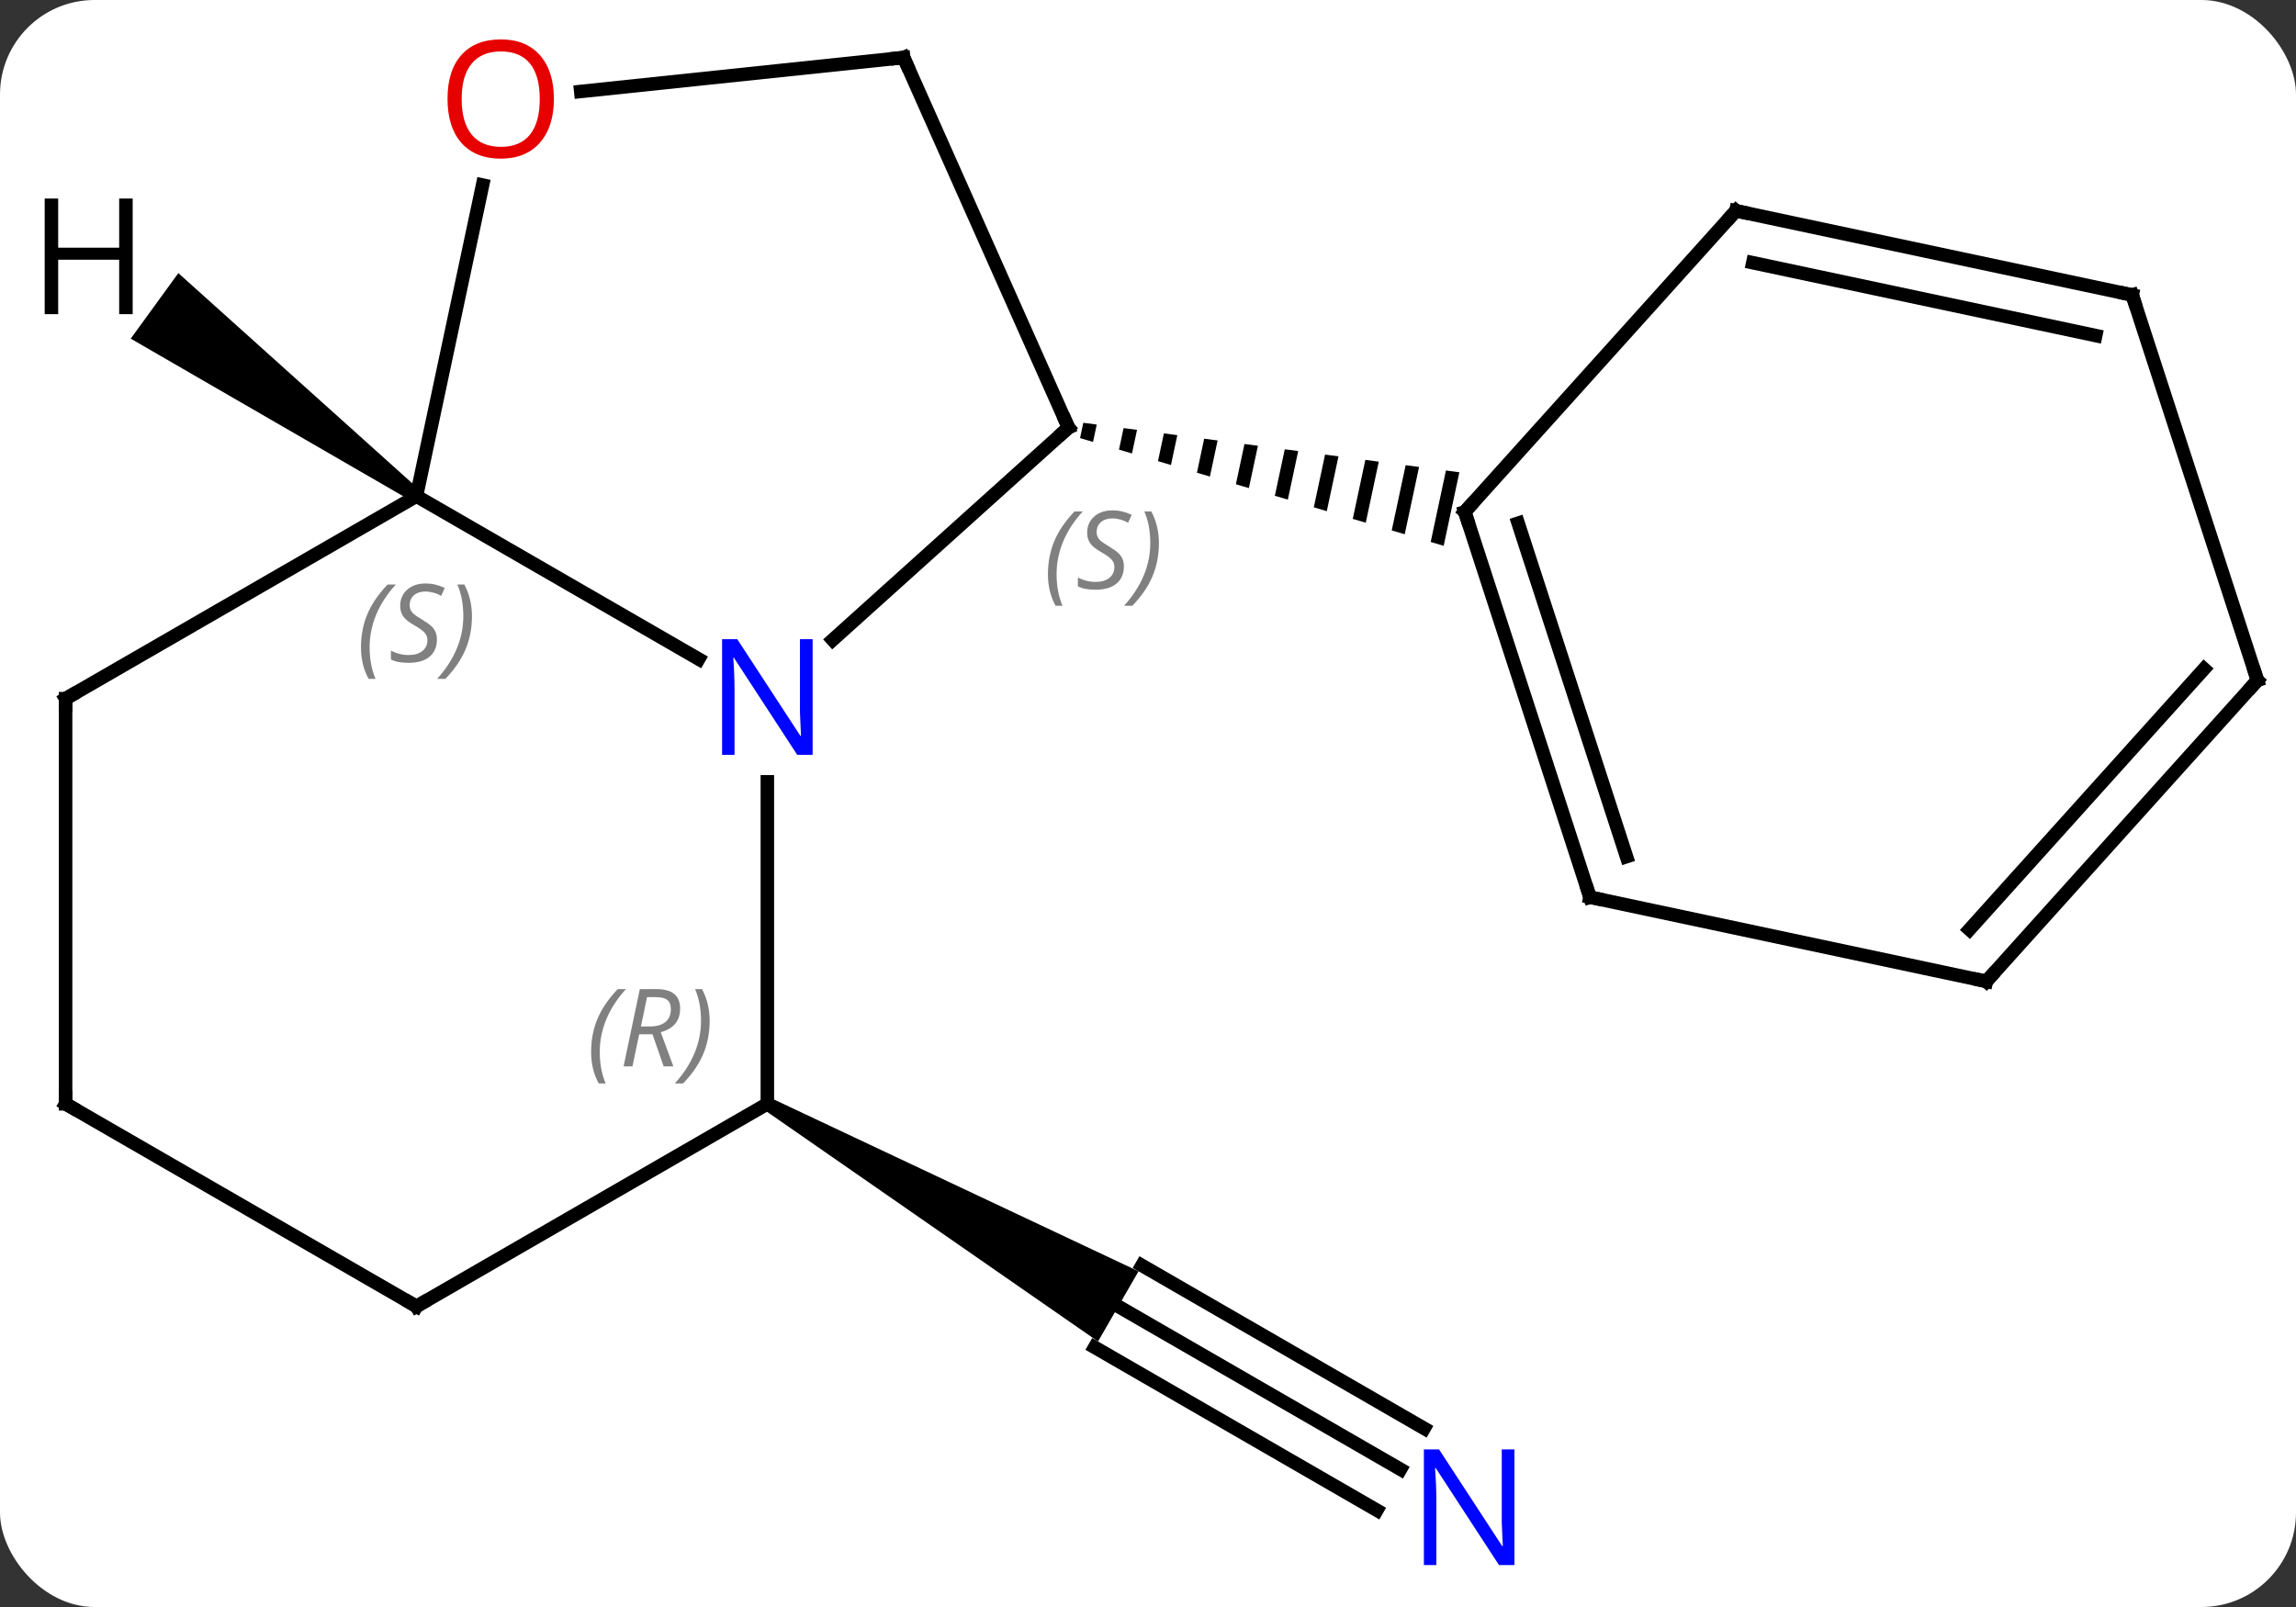 <svg width="170" viewBox="0 0 170 119" style="fill-opacity:1; color-rendering:auto; color-interpolation:auto; text-rendering:auto; stroke:black; stroke-linecap:square; stroke-miterlimit:10; shape-rendering:auto; stroke-opacity:1; fill:black; stroke-dasharray:none; font-weight:normal; stroke-width:1; font-family:'Open Sans'; font-style:normal; stroke-linejoin:miter; font-size:12; stroke-dashoffset:0; image-rendering:auto;" height="119" class="cas-substance-image" xmlns:xlink="http://www.w3.org/1999/xlink" xmlns="http://www.w3.org/2000/svg"><rect x="0" y="0" width="170" height="119" fill="#333333" stroke="none"/><svg class="cas-substance-single-component"><rect y="0" x="0" width="170" stroke="none" ry="7" rx="7" height="119" fill="white" class="cas-substance-group"/><svg y="0" x="0" width="170" viewBox="0 0 170 119" style="fill:black;" height="119" class="cas-substance-single-component-image"><svg><g><g transform="translate(86,58)" style="text-rendering:geometricPrecision; color-rendering:optimizeQuality; color-interpolation:linearRGB; stroke-linecap:butt; image-rendering:optimizeQuality;"><line y2="50.804" y1="38.739" x2="17.695" x1="-3.201" style="fill:none;"/><line y2="47.773" y1="35.708" x2="19.445" x1="-1.451" style="fill:none;"/><line y2="53.835" y1="41.77" x2="15.945" x1="-4.951" style="fill:none;"/><path style="stroke:none;" d="M-29.434 24.172 L-28.934 23.306 L-1.701 36.141 L-4.701 41.337 Z"/><line y2="-26.334" y1="-10.617" x2="-6.888" x1="-24.346" style="fill:none;"/><line y2="-21.261" y1="-9.196" x2="-55.164" x1="-34.268" style="fill:none;"/><line y2="23.739" y1="-0.105" x2="-29.184" x1="-29.184" style="fill:none;"/><line y2="-53.739" y1="-26.334" x2="-19.092" x1="-6.888" style="fill:none;"/><path style="stroke:none;" d="M-5.79 -26.692 L-6.031 -25.56 L-6.031 -25.56 L-5.07 -25.275 L-5.07 -25.275 L-4.796 -26.561 L-4.796 -26.561 L-5.79 -26.692 ZM-2.807 -26.3 L-3.147 -24.706 L-3.147 -24.706 L-2.185 -24.421 L-2.185 -24.421 L-1.812 -26.169 L-1.812 -26.169 L-2.807 -26.3 ZM0.177 -25.907 L-0.262 -23.851 L-0.262 -23.851 L0.7 -23.566 L0.7 -23.566 L1.171 -25.776 L1.171 -25.776 L0.177 -25.907 ZM3.16 -25.515 L2.623 -22.996 L2.623 -22.996 L3.584 -22.711 L3.584 -22.711 L4.154 -25.384 L4.154 -25.384 L3.16 -25.515 ZM6.143 -25.122 L5.507 -22.141 L5.507 -22.141 L6.469 -21.856 L6.469 -21.856 L7.138 -24.991 L7.138 -24.991 L6.143 -25.122 ZM9.127 -24.73 L8.392 -21.287 L8.392 -21.287 L9.354 -21.002 L9.354 -21.002 L10.121 -24.599 L10.121 -24.599 L9.127 -24.73 ZM12.11 -24.337 L11.277 -20.432 L11.277 -20.432 L12.238 -20.147 L12.238 -20.147 L13.104 -24.206 L13.104 -24.206 L12.11 -24.337 ZM15.093 -23.945 L14.161 -19.577 L14.161 -19.577 L15.123 -19.292 L15.123 -19.292 L16.087 -23.814 L16.087 -23.814 L15.093 -23.945 ZM18.076 -23.552 L17.046 -18.722 L17.046 -18.722 L18.008 -18.437 L19.071 -23.422 L19.071 -23.422 L18.076 -23.552 ZM21.06 -23.16 L19.931 -17.867 L19.931 -17.867 L20.892 -17.583 L20.892 -17.583 L22.054 -23.029 L22.054 -23.029 L21.06 -23.16 Z"/><line y2="-44.296" y1="-21.261" x2="-50.268" x1="-55.164" style="fill:none;"/><line y2="-6.261" y1="-21.261" x2="-81.144" x1="-55.164" style="fill:none;"/><line y2="38.739" y1="23.739" x2="-55.164" x1="-29.184" style="fill:none;"/><line y2="-51.227" y1="-53.739" x2="-43.001" x1="-19.092" style="fill:none;"/><line y2="23.739" y1="-6.261" x2="-81.144" x1="-81.144" style="fill:none;"/><line y2="23.739" y1="38.739" x2="-81.144" x1="-55.164" style="fill:none;"/><line y2="8.436" y1="-20.097" x2="31.725" x1="22.455" style="fill:none;"/><line y2="5.433" y1="-19.257" x2="34.429" x1="26.408" style="fill:none;"/><line y2="-42.39" y1="-20.097" x2="42.531" x1="22.455" style="fill:none;"/><line y2="14.673" y1="8.436" x2="61.071" x1="31.725" style="fill:none;"/><line y2="-36.153" y1="-42.39" x2="71.874" x1="42.531" style="fill:none;"/><line y2="-33.15" y1="-38.546" x2="69.17" x1="43.78" style="fill:none;"/><line y2="-7.623" y1="14.673" x2="81.144" x1="61.071" style="fill:none;"/><line y2="-8.463" y1="10.829" x2="77.191" x1="59.822" style="fill:none;"/><line y2="-7.623" y1="-36.153" x2="81.144" x1="71.874" style="fill:none;"/><path style="stroke:none;" d="M-54.87 -21.666 L-55.458 -20.857 L-76.321 -32.923 L-72.795 -37.777 Z"/></g><g transform="translate(86,58)" style="fill:rgb(0,5,255); text-rendering:geometricPrecision; color-rendering:optimizeQuality; image-rendering:optimizeQuality; font-family:'Open Sans'; stroke:rgb(0,5,255); color-interpolation:linearRGB;"><path style="stroke:none;" d="M26.131 57.895 L24.99 57.895 L20.302 50.708 L20.256 50.708 Q20.349 51.973 20.349 53.02 L20.349 57.895 L19.427 57.895 L19.427 49.333 L20.552 49.333 L25.224 56.489 L25.271 56.489 Q25.271 56.333 25.224 55.473 Q25.177 54.614 25.193 54.239 L25.193 49.333 L26.131 49.333 L26.131 57.895 Z"/><path style="stroke:none;" d="M-25.832 -2.105 L-26.973 -2.105 L-31.661 -9.292 L-31.707 -9.292 Q-31.614 -8.027 -31.614 -6.98 L-31.614 -2.105 L-32.536 -2.105 L-32.536 -10.667 L-31.411 -10.667 L-26.739 -3.511 L-26.692 -3.511 Q-26.692 -3.667 -26.739 -4.527 Q-26.786 -5.386 -26.77 -5.761 L-26.77 -10.667 L-25.832 -10.667 L-25.832 -2.105 Z"/></g><g transform="translate(86,58)" style="stroke-linecap:butt; text-rendering:geometricPrecision; color-rendering:optimizeQuality; image-rendering:optimizeQuality; font-family:'Open Sans'; color-interpolation:linearRGB; stroke-miterlimit:5;"><path style="fill:none;" d="M-7.26 -26 L-6.888 -26.334 L-7.091 -26.791"/></g><g transform="translate(86,58)" style="stroke-linecap:butt; font-size:8.4px; fill:gray; text-rendering:geometricPrecision; image-rendering:optimizeQuality; color-rendering:optimizeQuality; font-family:'Open Sans'; font-style:italic; stroke:gray; color-interpolation:linearRGB; stroke-miterlimit:5;"><path style="stroke:none;" d="M-8.409 -15.472 Q-8.409 -16.8 -7.94 -17.925 Q-7.471 -19.05 -6.44 -20.128 L-5.83 -20.128 Q-6.799 -19.065 -7.284 -17.893 Q-7.768 -16.721 -7.768 -15.487 Q-7.768 -14.159 -7.33 -13.143 L-7.846 -13.143 Q-8.409 -14.175 -8.409 -15.472 ZM-2.786 -16.065 Q-2.786 -15.237 -3.333 -14.784 Q-3.88 -14.331 -4.88 -14.331 Q-5.286 -14.331 -5.599 -14.386 Q-5.911 -14.44 -6.192 -14.581 L-6.192 -15.237 Q-5.567 -14.909 -4.864 -14.909 Q-4.239 -14.909 -3.864 -15.206 Q-3.489 -15.503 -3.489 -16.018 Q-3.489 -16.331 -3.692 -16.558 Q-3.895 -16.784 -4.458 -17.112 Q-5.052 -17.44 -5.278 -17.768 Q-5.505 -18.096 -5.505 -18.55 Q-5.505 -19.284 -4.989 -19.745 Q-4.474 -20.206 -3.63 -20.206 Q-3.255 -20.206 -2.919 -20.128 Q-2.583 -20.05 -2.208 -19.878 L-2.474 -19.284 Q-2.724 -19.44 -3.044 -19.526 Q-3.364 -19.612 -3.63 -19.612 Q-4.161 -19.612 -4.481 -19.339 Q-4.802 -19.065 -4.802 -18.596 Q-4.802 -18.393 -4.731 -18.245 Q-4.661 -18.096 -4.52 -17.964 Q-4.38 -17.831 -3.958 -17.581 Q-3.395 -17.237 -3.192 -17.042 Q-2.989 -16.846 -2.888 -16.612 Q-2.786 -16.378 -2.786 -16.065 ZM-0.192 -17.784 Q-0.192 -16.456 -0.668 -15.323 Q-1.145 -14.19 -2.16 -13.143 L-2.77 -13.143 Q-0.832 -15.3 -0.832 -17.784 Q-0.832 -19.112 -1.27 -20.128 L-0.754 -20.128 Q-0.192 -19.065 -0.192 -17.784 Z"/><path style="stroke:none;" d="M-59.273 -10.058 Q-59.273 -11.386 -58.804 -12.511 Q-58.335 -13.636 -57.304 -14.714 L-56.694 -14.714 Q-57.663 -13.652 -58.148 -12.48 Q-58.632 -11.308 -58.632 -10.073 Q-58.632 -8.745 -58.194 -7.73 L-58.71 -7.73 Q-59.273 -8.761 -59.273 -10.058 ZM-53.65 -10.652 Q-53.65 -9.823 -54.197 -9.37 Q-54.744 -8.917 -55.744 -8.917 Q-56.15 -8.917 -56.462 -8.972 Q-56.775 -9.027 -57.056 -9.167 L-57.056 -9.823 Q-56.431 -9.495 -55.728 -9.495 Q-55.103 -9.495 -54.728 -9.792 Q-54.353 -10.089 -54.353 -10.605 Q-54.353 -10.917 -54.556 -11.144 Q-54.759 -11.37 -55.322 -11.698 Q-55.916 -12.027 -56.142 -12.355 Q-56.369 -12.683 -56.369 -13.136 Q-56.369 -13.87 -55.853 -14.331 Q-55.337 -14.792 -54.494 -14.792 Q-54.119 -14.792 -53.783 -14.714 Q-53.447 -14.636 -53.072 -14.464 L-53.337 -13.87 Q-53.587 -14.027 -53.908 -14.113 Q-54.228 -14.198 -54.494 -14.198 Q-55.025 -14.198 -55.345 -13.925 Q-55.666 -13.652 -55.666 -13.183 Q-55.666 -12.98 -55.595 -12.831 Q-55.525 -12.683 -55.384 -12.55 Q-55.244 -12.417 -54.822 -12.167 Q-54.259 -11.823 -54.056 -11.628 Q-53.853 -11.433 -53.752 -11.198 Q-53.65 -10.964 -53.65 -10.652 ZM-51.056 -12.37 Q-51.056 -11.042 -51.532 -9.909 Q-52.009 -8.777 -53.024 -7.73 L-53.634 -7.73 Q-51.696 -9.886 -51.696 -12.37 Q-51.696 -13.698 -52.134 -14.714 L-51.618 -14.714 Q-51.056 -13.652 -51.056 -12.37 Z"/><path style="stroke:none;" d="M-42.233 19.903 Q-42.233 18.575 -41.764 17.45 Q-41.295 16.325 -40.264 15.247 L-39.655 15.247 Q-40.624 16.309 -41.108 17.481 Q-41.592 18.653 -41.592 19.887 Q-41.592 21.216 -41.155 22.231 L-41.67 22.231 Q-42.233 21.2 -42.233 19.903 ZM-38.673 18.591 L-39.173 20.966 L-39.829 20.966 L-38.626 15.247 L-37.376 15.247 Q-35.642 15.247 -35.642 16.684 Q-35.642 18.044 -37.079 18.434 L-36.142 20.966 L-36.86 20.966 L-37.688 18.591 L-38.673 18.591 ZM-38.095 15.841 Q-38.485 17.762 -38.548 18.012 L-37.892 18.012 Q-37.142 18.012 -36.735 17.684 Q-36.329 17.356 -36.329 16.731 Q-36.329 16.262 -36.587 16.052 Q-36.845 15.841 -37.438 15.841 L-38.095 15.841 ZM-33.456 17.591 Q-33.456 18.919 -33.932 20.052 Q-34.409 21.184 -35.424 22.231 L-36.034 22.231 Q-34.096 20.075 -34.096 17.591 Q-34.096 16.262 -34.534 15.247 L-34.018 15.247 Q-33.456 16.309 -33.456 17.591 Z"/><path style="fill:none; stroke:black;" d="M-18.889 -53.282 L-19.092 -53.739 L-19.589 -53.687"/></g><g transform="translate(86,58)" style="stroke-linecap:butt; fill:rgb(230,0,0); text-rendering:geometricPrecision; color-rendering:optimizeQuality; image-rendering:optimizeQuality; font-family:'Open Sans'; stroke:rgb(230,0,0); color-interpolation:linearRGB; stroke-miterlimit:5;"><path style="stroke:none;" d="M-44.989 -50.674 Q-44.989 -48.612 -46.029 -47.432 Q-47.068 -46.252 -48.911 -46.252 Q-50.802 -46.252 -51.833 -47.416 Q-52.864 -48.581 -52.864 -50.69 Q-52.864 -52.784 -51.833 -53.932 Q-50.802 -55.081 -48.911 -55.081 Q-47.052 -55.081 -46.021 -53.909 Q-44.989 -52.737 -44.989 -50.674 ZM-51.818 -50.674 Q-51.818 -48.94 -51.075 -48.034 Q-50.333 -47.127 -48.911 -47.127 Q-47.489 -47.127 -46.763 -48.026 Q-46.036 -48.924 -46.036 -50.674 Q-46.036 -52.409 -46.763 -53.299 Q-47.489 -54.19 -48.911 -54.19 Q-50.333 -54.19 -51.075 -53.291 Q-51.818 -52.393 -51.818 -50.674 Z"/><path style="fill:none; stroke:black;" d="M-80.711 -6.511 L-81.144 -6.261 L-81.144 -5.761"/><path style="fill:none; stroke:black;" d="M-54.731 38.489 L-55.164 38.739 L-55.597 38.489"/><path style="fill:none; stroke:black;" d="M-81.144 23.239 L-81.144 23.739 L-80.711 23.989"/><path style="fill:none; stroke:black;" d="M22.61 -19.622 L22.455 -20.097 L22.79 -20.468"/><path style="fill:none; stroke:black;" d="M31.57 7.96 L31.725 8.436 L32.214 8.54"/><path style="fill:none; stroke:black;" d="M42.196 -42.019 L42.531 -42.39 L43.02 -42.286"/><path style="fill:none; stroke:black;" d="M60.582 14.569 L61.071 14.673 L61.406 14.301"/><path style="fill:none; stroke:black;" d="M71.385 -36.257 L71.874 -36.153 L72.028 -35.678"/><path style="fill:none; stroke:black;" d="M80.809 -7.251 L81.144 -7.623 L80.99 -8.098"/><path style="fill:black; stroke:none;" d="M-76.176 -34.736 L-77.176 -34.736 L-77.176 -38.767 L-81.692 -38.767 L-81.692 -34.736 L-82.692 -34.736 L-82.692 -43.298 L-81.692 -43.298 L-81.692 -39.658 L-77.176 -39.658 L-77.176 -43.298 L-76.176 -43.298 L-76.176 -34.736 Z"/></g></g></svg></svg></svg></svg>